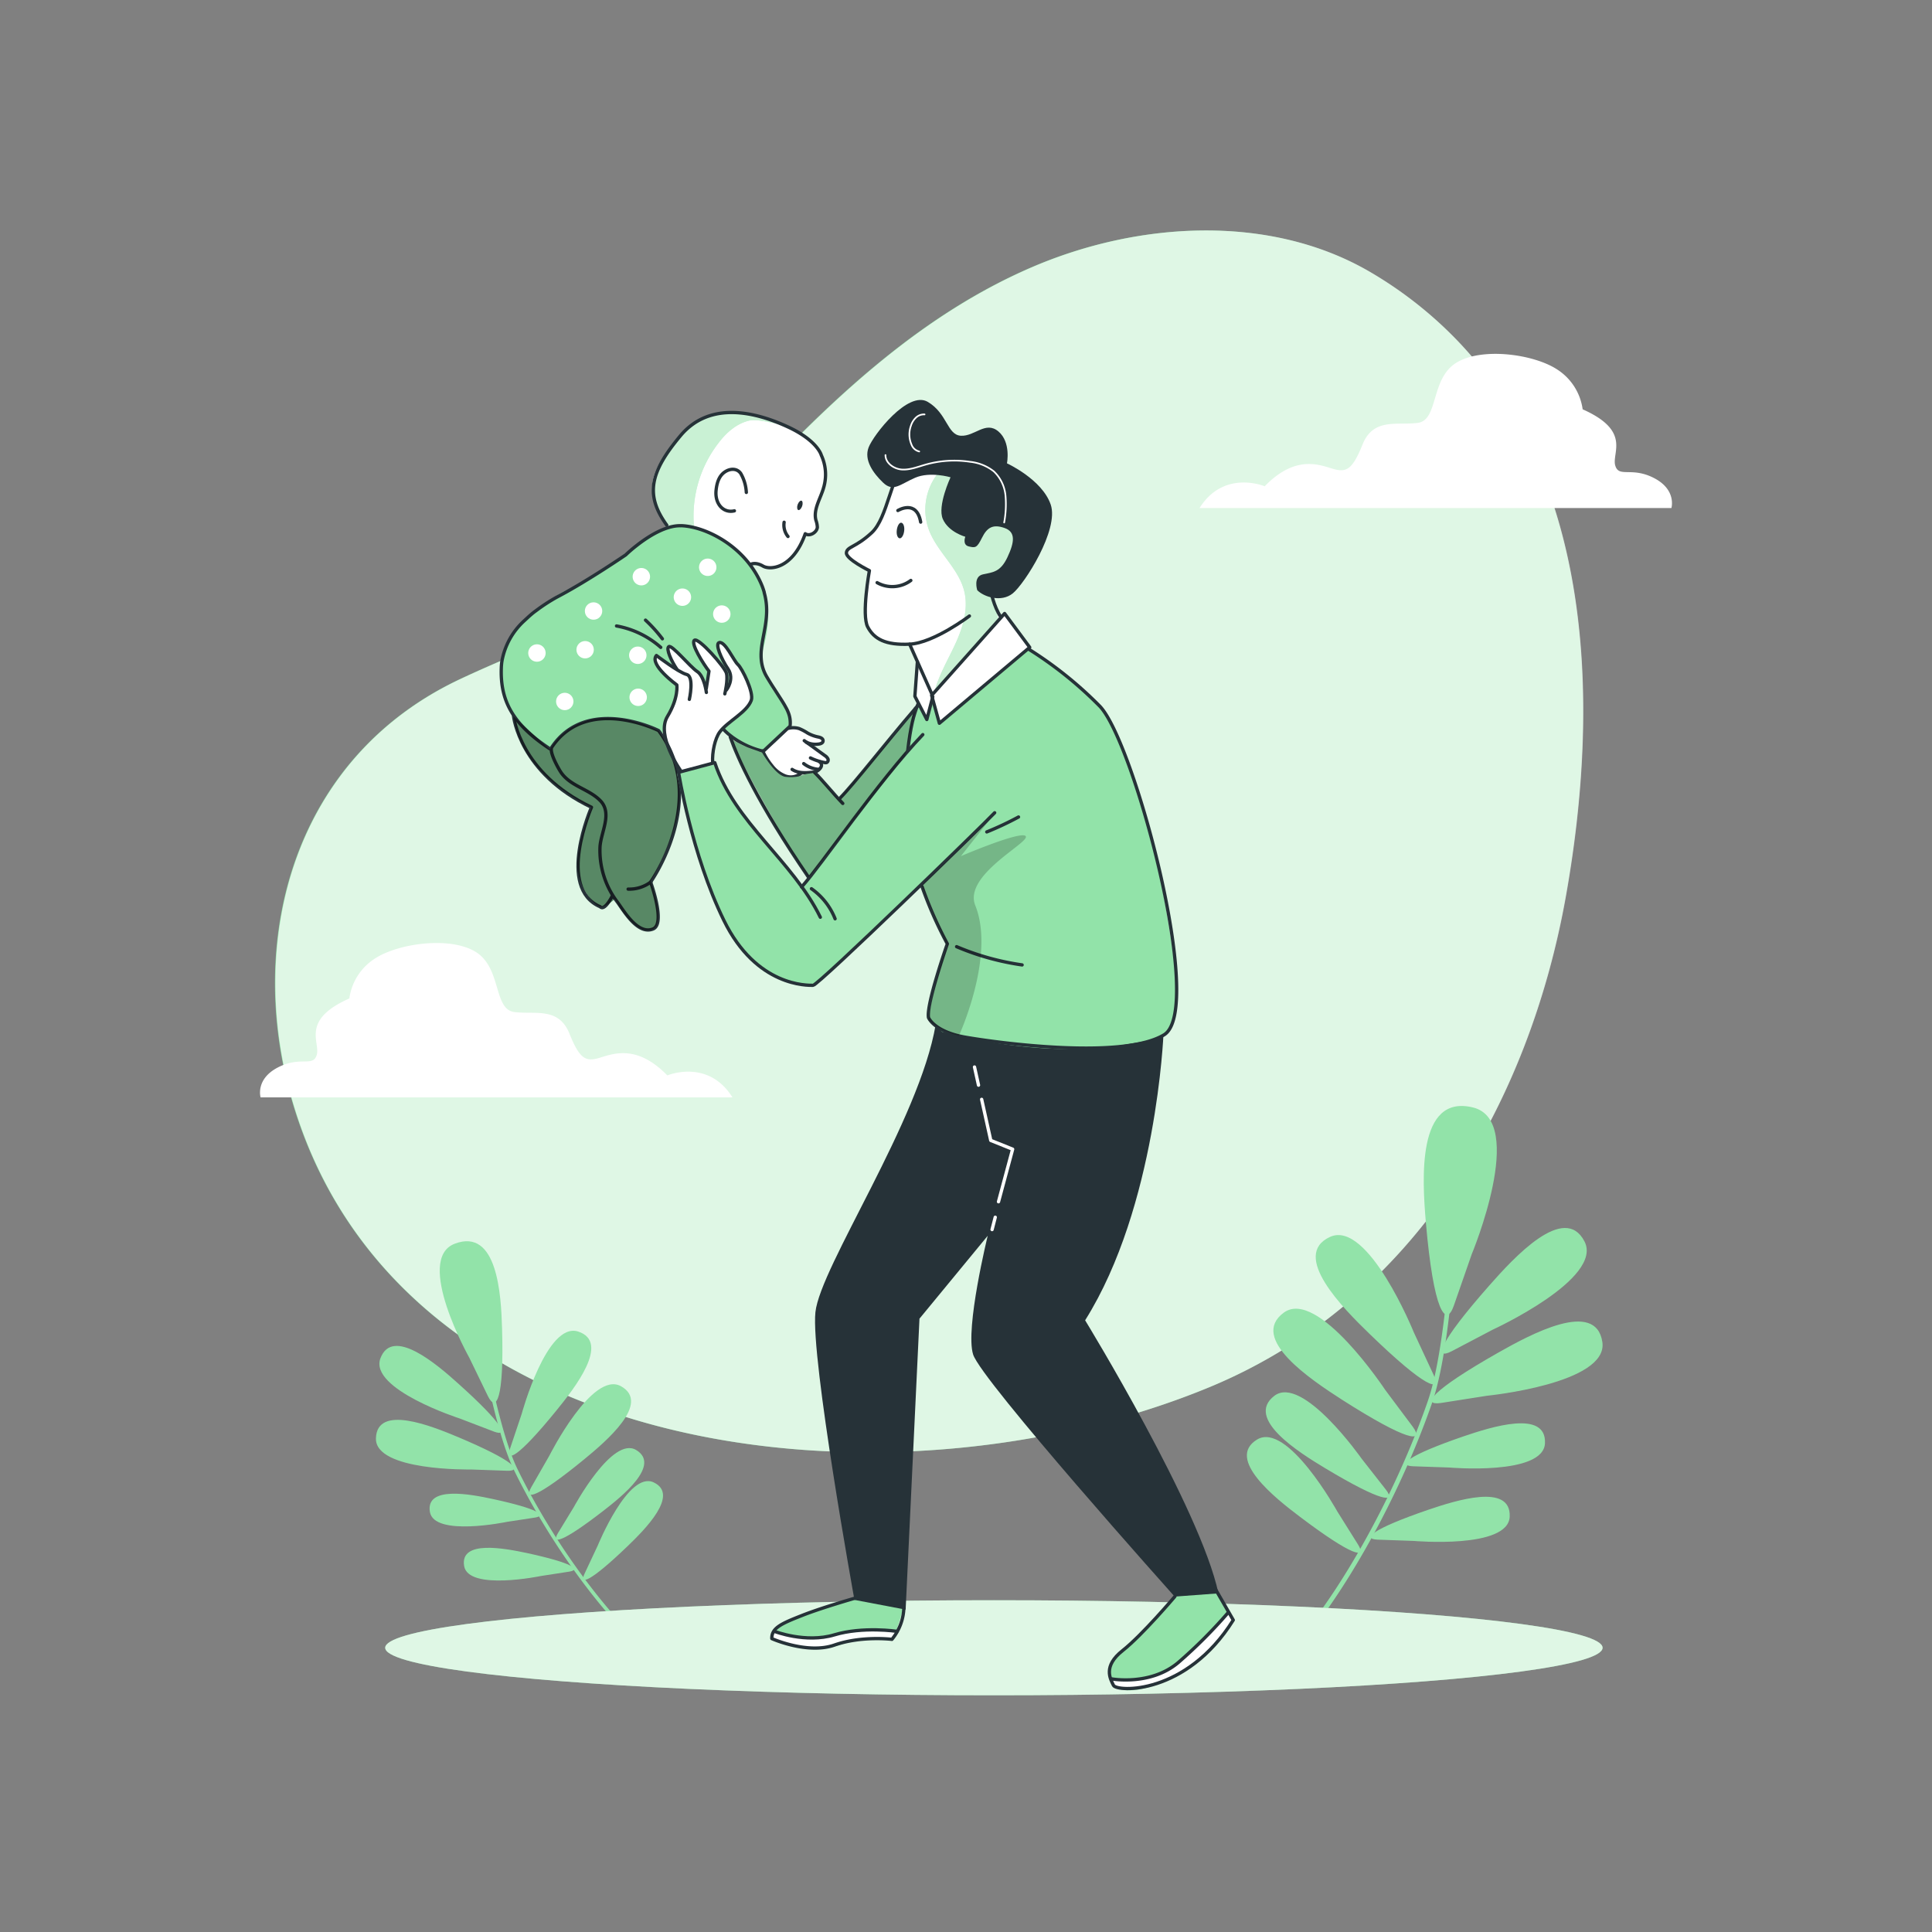 <svg xmlns="http://www.w3.org/2000/svg" viewBox="0 0 500 500"><rect x="0" y="0" width="500" height="500" fill="#808080" stroke="none"/><g id="background-simple"><g id="background-simple"><path d="M354.34,70.29c-25.83-15-59.78-13-87.37-1.13s-49.87,32.4-70.07,53.73c-10.52,11.11-20.77,22.67-33.64,31.31-13.53,9.08-29.35,14.54-44.21,21.54-42.57,20-55.26,66.14-44,107.3C101.33,378.69,230.12,393.29,313,359c53.73-22.26,82.83-74.45,92.19-127.06,8.73-49,7.95-110.6-32.22-147.87A104.89,104.89,0,0,0,354.34,70.29Z" style="fill:#92E3A9"></path><path d="M354.45,70.29c-25.82-15-59.78-13-87.36-1.13s-49.88,32.4-70.07,53.73C186.5,134,176.24,145.56,163.37,154.2c-13.53,9.09-29.35,14.54-44.21,21.54-42.57,20-55.25,66.14-44,107.3,26.24,95.65,155,110.26,237.93,75.92,53.73-22.26,82.82-74.45,92.18-127,8.73-49,7.95-110.61-32.22-147.88A104.53,104.53,0,0,0,354.45,70.29Z" style="fill:#fff;opacity:0.7"></path></g></g><g id="Plants"><g id="plants"><path d="M375.71,349.69c-4.64,2.4-3.64-1.86,9.76-17.05,6.28-7.12,19.39-21.43,24.59-11.37,5,9.67-23.73,22.84-23.73,22.84Zm9.12,11.53s31.44-3.12,29.86-13.89c-1.66-11.21-18.71-1.93-27,2.76-17.6,10-19.93,13.71-14.77,13ZM375,379.79s24.5,2.17,24.84-6.3c.37-8.77-14-4.16-21-1.79-14.91,5.11-17.23,7.61-13.17,7.77Zm-9.14,19s24.51,2.17,24.85-6.29c.36-8.77-14-4.16-21-1.8-14.92,5.11-17.23,7.6-13.18,7.76Zm.06-53.92s-11.84-29.28-21.71-24.76c-10.29,4.74,3.4,18.5,10.22,25.09C369,359.33,373.21,360.48,371,355.78Zm-7.44,14.82s-17.42-26.38-26.21-20c-9.14,6.67,7,17.37,15,22.53,17.07,10.9,21.43,11.23,18.34,7Zm-6.08,17.83s-15.35-21.9-22.63-16.26c-7.58,5.87,6.33,14.59,13.21,18.73,14.69,8.82,18.38,9,15.68,5.52Zm-6.32,13.62s-12.93-23.4-20.78-18.57c-8.13,5,4.76,15.18,11.16,20,13.67,10.33,17.32,10.91,15,7.16Zm34.81-66.57s14.35-34.43.36-37.95C366.62,283,368.08,305.3,369,316.23c2,23.25,5.2,27.51,7.24,21.7Z" style="fill:#92E3A9"></path><path d="M339.94,421.08a.55.55,0,0,1-.43-.11.61.61,0,0,1-.1-.85c11.53-15.14,23.06-37.17,30.1-57.5,6.07-17.5,7.06-62.42,7.06-62.91a.62.62,0,0,1,.62-.59.6.6,0,0,1,.59.62c0,.45-1,45.56-7.13,63.24-7.08,20.43-18.69,42.6-30.28,57.83A.59.59,0,0,1,339.94,421.08Z" style="fill:#92E3A9"></path><path d="M127.82,370.49c3.82,1.44,2.65-1.78-9.18-12.38-5.54-5-17.06-14.89-20.19-6.58-3,8,20.57,15.59,20.57,15.59Zm-6,9.81s-24.77.47-24.53-8.06c.26-8.88,14.34-3.22,21.24-.33,14.62,6.17,16.78,8.84,12.7,8.72Zm9.35,13.56s-18.88,3.95-19.92-2.61c-1.09-6.8,10.53-4.54,16.19-3.33,12.08,2.6,14.11,4.33,11,4.83Zm8.86,14s-18.87,3.94-19.92-2.61c-1.09-6.8,10.53-4.53,16.19-3.34,12.08,2.61,14.11,4.34,11,4.83Zm-5-42S141.5,342,149.62,344.6c8.45,2.74-.94,14.71-5.65,20.47-10,12.3-13.2,13.59-11.94,9.73Zm7.15,10.85s11.13-22.14,18.56-17.94c7.74,4.37-3.85,14.22-9.6,18.94-12.29,10.07-15.65,10.72-13.64,7.17ZM148.52,390s9.93-18.46,16.12-14.74c6.44,3.87-3.59,11.94-8.56,15.79-10.63,8.23-13.48,8.71-11.7,5.75Zm6.17,10s7.91-19.41,14.46-16.37c6.8,3.18-2.3,12.26-6.84,16.62-9.69,9.3-12.48,10.08-11,6.95Zm-33.23-48.61s-14.34-25.49-3.77-29.52c11.05-4.2,12,13.3,12.24,21.9.56,18.28-1.51,21.89-3.65,17.56Z" style="fill:#92E3A9"></path><path d="M162.23,422.78a.45.45,0,0,1-.34-.15c-10.43-10.79-21.5-27-28.9-42.23-6.4-13.2-11.33-48.22-11.38-48.58a.47.47,0,0,1,.4-.53.48.48,0,0,1,.54.4c0,.35,5,35.24,11.29,48.33,7.35,15.17,18.36,31.26,28.73,42a.48.48,0,0,1,0,.67A.47.47,0,0,1,162.23,422.78Z" style="fill:#92E3A9"></path></g></g><g id="Floor"><ellipse cx="257.22" cy="426.44" rx="157.53" ry="12.3" style="fill:#92E3A9"></ellipse><ellipse cx="257.22" cy="426.44" rx="157.53" ry="12.3" style="fill:#fff;opacity:0.7"></ellipse></g><g id="Clouds"><g id="clouds"><path d="M310.44,131.48H432.56s1.4-4.69-4.46-7.74-9.14,0-10.08-3.28,4.22-8.91-8.43-14.53A14.61,14.61,0,0,0,403,95.62c-6.09-4-19.69-5.86-26.25-1.65s-4.45,14.77-9.84,15.47-11.49-1.4-14.3,5.63-4.46,7.27-8.21,6.09-9.61-3-17.11,4.69C327.31,125.85,316.77,121.4,310.44,131.48Z" style="fill:#fff"></path><path d="M189.56,284H67.44s-1.4-4.69,4.46-7.74,9.14,0,10.08-3.28S77.76,264,90.41,258.4A14.61,14.61,0,0,1,97,248.09c6.09-4,19.69-5.86,26.25-1.65s4.45,14.77,9.84,15.47,11.49-1.4,14.3,5.63,4.46,7.27,8.21,6.09,9.61-3,17.11,4.69C172.69,278.32,183.23,273.87,189.56,284Z" style="fill:#fff"></path></g></g><g id="Character"><g id="character"><path d="M184.47,196.35a12.27,12.27,0,0,1,4.33-9.3c4.55-3.68,6.5-4.55,4.84-9.89s-6.58-11.61-7.51-10.86,1.09,5.08,2.28,6.82-.69,5-.69,5,1.66-3-1.52-6.57-5.48-6.71-6.28-6.06,1.52,5.56,3.32,8.08l-.6,4.3s-1.06-3.58-2.79-4.73-5.55-6.35-6.49-5.92S174.8,173,174.8,173s-4.2-4.36-4.92-3.33-.29,3.54,5.28,7.62c0,0-.07,4.59-1.44,6.18a8.42,8.42,0,0,0-1.37,8.59l4.33,7.79s7.36-1.81,7.36-2A12.07,12.07,0,0,1,184.47,196.35Z" style="fill:#fff"></path><g id="character"><path d="M304.76,411.84s-10.56,13.54-14.23,15.35-4.62,6.07-2.07,9.5c0,0,5.4,3.21,16-3.47s14.7-14,14.7-14l-7.08-12.52Z" style="fill:#92E3A9"></path><path d="M199.79,424.07s.18-3.18,7-5.63,19-6.41,19-6.41l8.48,2.08s-1.9,8.06-3.4,10.15c0,0-8.85-.54-12.24,1S206.21,427.63,199.79,424.07Z" style="fill:#92E3A9"></path><path d="M173.25,136.63s-5.3-4.93-4.39-11.77,10-15.36,14.75-17.18,11.55-.76,17.48,1.67,12.16,6.84,12.31,11.55-2.73,10-2.43,11.86,1.4,6.17-2.57,5.37c0,0-2.29,6.64-6.55,8s-5.78-.91-8.21,0C193.64,146.14,185.57,134.66,173.25,136.63Z" style="fill:#fff"></path><path d="M202.11,190.29l1.46-1.52a3.85,3.85,0,0,1,4.17.13c2.25,1.46,5.19,2,5.27,2.72s-3.29.73-3.29.73,4.83,2.78,4.5,4.23-1.72.6-1.72.6.2,4.3-5.16,2.71a3.55,3.55,0,0,1-3.37,1.19c-2.06-.46-6.36-6-6.36-6Z" style="fill:#fff"></path><path d="M202.43,109.82c2.63,1.12-5.62-1.62-8.42-1-3.29.72-6,3.1-8,5.74a30.92,30.92,0,0,0-6.4,21.83l-6.75,0a14,14,0,0,1-3.1-12.39c1.75-7.4,8.35-14.14,12.93-16.16S195,106.66,202.43,109.82Z" style="fill:#92E3A9"></path><path d="M202.43,109.82c2.63,1.12-5.62-1.62-8.42-1-3.29.72-6,3.1-8,5.74a30.92,30.92,0,0,0-6.4,21.83l-6.75,0a14,14,0,0,1-3.1-12.39c1.75-7.4,8.35-14.14,12.93-16.16S195,106.66,202.43,109.82Z" style="fill:#fff;opacity:0.5"></path><path d="M170.44,189.07s6.14,8.8,5.41,18.26-7.48,20.7-7.48,20.7,4,10.56.65,12.41-7.73-3.61-9.92-7.8c0,0-2.24,2.25-3.76,2s-5.34-4.58-5.89-10,3.62-15.71,3.62-15.71-18.66-8.35-20.15-23.54L142.3,194S149.56,179.37,170.44,189.07Z" style="fill:#92E3A9"></path><path d="M203.77,188.67h0c-.1.31-.17.49-.17.49l-3,3s-.83.58-2,1.35l0,0-1.21.82a26.27,26.27,0,0,1-7.29-3.1l-.41-.28c-.38-.27-.69-.53-1-.77l-.1-.08a4.85,4.85,0,0,1-1.47-2,37.33,37.33,0,0,0,6.33-5.41c2.06-2.52-.08-5.88-.08-5.88s-5.8-11.82-7.27-10.56,1.63,5.14,2.7,7.36a3.41,3.41,0,0,1-.84,3.89,7.25,7.25,0,0,0-.61-4.19s-6.87-9.24-7.67-7.66,3.77,8,3.77,8l-.84,4.16-1.07-3.43L178.51,172c.86,0-1.3-.67-1.3-.67s-3-4.8-4.11-4,1.14,5.14,1.25,5.37l-4.68-3c-.86,2.06,5.49,7.59,5.49,7.59s.58,4-.95,5.7c-1.35,1.54-2.71,6.79-2.71,6.79a10.21,10.21,0,0,0-1-.65h0a2.88,2.88,0,0,0-.31-.17l-.18-.09a27.06,27.06,0,0,0-9.48-2.67,4.35,4.35,0,0,0-.52-.06,3.91,3.91,0,0,0-.48-.05l-.83-.06-.29,0h-.56a17.4,17.4,0,0,0-2.92.13l-.34,0a18.71,18.71,0,0,0-9.72,4.73l-.08.07a17.3,17.3,0,0,0-2.47,2.71c-11.93-7.61-12.79-16.36-12.4-22.54,0-.6.09-1.18.14-1.73.27-2.67,2.63-5.86,5.66-8.78l1.19-1.1c.56-.51,1.13-1,1.71-1.48a51.32,51.32,0,0,1,5.11-3.66,26,26,0,0,1,4.12-2.18c3.64-1.39,11-6.79,16.85-11h0c1.25-.89,2.43-1.72,3.49-2.45l.13-.08c1-.69,1.94-1.28,2.69-1.7a9.24,9.24,0,0,1,5.15-.94,3,3,0,0,1,.42,0c6.11.52,14.33,4.74,19,12.52a22.27,22.27,0,0,1,2.18,4.7.54.54,0,0,1,0,.1c2.47,7.63-.38,13.82-.77,17.27h0a5.79,5.79,0,0,0,0,.91c.11,2.08,1.49,4.65,3,6.9,1.1,1.64,2.26,3.1,3.08,4.11l0,0,.29.36a2.92,2.92,0,0,1,.21.28,4.06,4.06,0,0,1,.58,1.67,0,0,0,0,1,0,0A9,9,0,0,1,203.77,188.67Z" style="fill:#92E3A9"></path><path d="M194.25,146.06s1.24-.71,3.21.44,7.81.54,10.94-8.37c1.1.78,3-.31,3.13-1.66a6.11,6.11,0,0,0-.38-1.86c-.7-2.83,1.2-5.57,2-8.37a11.94,11.94,0,0,0-.6-8.44s-.95-3.78-8.73-7.36-19.94-7-27.74,2.35-9.22,15.27-3.52,23.12" style="fill:none;stroke:#263238;stroke-linecap:round;stroke-linejoin:round;stroke-width:0.856px"></path><path d="M207.59,131c-.24.67-.71,1.11-1,1s-.4-.76-.16-1.42.7-1.1,1-1S207.82,130.38,207.59,131Z" style="fill:#263238"></path><path d="M193.15,127.44a11,11,0,0,0-1.44-4.9c-1-1.43-2.77-1.3-4.08-.43-1.62,1.06-2.12,3-2.31,4.77-.37,3.62,2,6,4.74,5.32" style="fill:none;stroke:#263238;stroke-linecap:round;stroke-linejoin:round;stroke-width:0.856px"></path><path d="M170.44,189.07s-18.43-9.28-27.61,4.26c-.81,1.19,1.72,5.61,2.32,6.51,2.46,3.65,7.21,4.32,10.19,7.35,3.23,3.29.16,8.16-.06,12a22.09,22.09,0,0,0,4.56,14.35c1.77,2.46,5.29,8.46,9.18,6.87,3.31-1.36-.64-12.13-.64-12.13S183.65,206.82,170.44,189.07Z" style="fill:none;stroke:#263238;stroke-linecap:round;stroke-linejoin:round;stroke-width:0.856px"></path><path d="M132.92,185.38s1.54,14.72,20.15,23.54c0,0-9.15,20.9,2.27,25.75,0,0,.9,1.42,3.11-2.76" style="fill:none;stroke:#263238;stroke-linecap:round;stroke-linejoin:round;stroke-width:0.856px"></path><path d="M142.27,193.77c-9.59-6.32-12.87-12.47-12.53-21a14.12,14.12,0,0,1,.15-1.62,18.57,18.57,0,0,1,5.8-10.51l1.19-1.1c.56-.49,1.14-1,1.73-1.41A46,46,0,0,1,144,154.6l.93-.5c7.51-4,17-10.49,17-10.49a35.82,35.82,0,0,1,2.77-2.38h0a36.13,36.13,0,0,1,3.49-2.45l.13-.08c2.46-1.48,5.29-2.71,7.84-2.64a3,3,0,0,1,.42,0c6.34.36,16.27,5.39,20.45,15.1a16.9,16.9,0,0,1,.75,2.12.54.54,0,0,1,0,.1c1.92,6.79-1.21,12-.77,17.27h0a10.31,10.31,0,0,0,1.45,4.54c.72,1.21,1.38,2.27,2,3.2,1.11,1.75,2,3.06,2.64,4.18l0,0c.14.26.28.52.42.76a9.6,9.6,0,0,1,.66,1.55,0,0,0,0,1,0,0,6.94,6.94,0,0,1,.28,3.06l-.71.66h0l-5.15,4.83,0,0-1.06,1a21.88,21.88,0,0,1-7.44-3.27l-.41-.28c-.34-.25-.66-.51-1-.77l-.1-.08a17.05,17.05,0,0,1-1.44-1.36" style="fill:none;stroke:#263238;stroke-linecap:round;stroke-linejoin:round;stroke-width:0.856px"></path><path d="M202.93,135.16a4.67,4.67,0,0,0,1,3.68" style="fill:none;stroke:#263238;stroke-linecap:round;stroke-linejoin:round;stroke-width:0.856px"></path><path d="M168.48,228.22a9.23,9.23,0,0,1-5.92,1.88" style="fill:none;stroke:#263238;stroke-linecap:round;stroke-linejoin:round;stroke-width:0.856px"></path><path d="M159.56,162A23.56,23.56,0,0,1,171,167.54" style="fill:none;stroke:#263238;stroke-linecap:round;stroke-linejoin:round;stroke-width:0.856px"></path><path d="M167.06,160.49a37.67,37.67,0,0,1,4.36,4.83" style="fill:none;stroke:#263238;stroke-linecap:round;stroke-linejoin:round;stroke-width:0.856px"></path><path d="M204.17,188.46a5.24,5.24,0,0,1,2.64.09,13.11,13.11,0,0,1,2.19,1.16,9.25,9.25,0,0,0,2.65,1c.59.11,1.36.35,1.36,1s-.79.85-1.4.88a5.23,5.23,0,0,1-3-.55c.22.18.68.35.91.53" style="fill:none;stroke:#263238;stroke-linecap:round;stroke-linejoin:round;stroke-width:0.856px"></path><path d="M208.14,191.68l5.32,3.86a2.21,2.21,0,0,1,.78.8.75.75,0,0,1-.28,1,1.06,1.06,0,0,1-.61,0,14.23,14.23,0,0,1-3.6-1.19" style="fill:none;stroke:#263238;stroke-linecap:round;stroke-linejoin:round;stroke-width:0.856px"></path><path d="M205,199.12c1.62,1.09,3.75.91,5.69.69a1.92,1.92,0,0,0,.87-.33c1.61-1.13,1-2.07.52-2.33" style="fill:none;stroke:#263238;stroke-linecap:round;stroke-linejoin:round;stroke-width:0.856px"></path><path d="M207.25,200.15a4.08,4.08,0,0,1-4.11.64,8.12,8.12,0,0,1-3.41-2.66,16.92,16.92,0,0,1-2.34-3.78" style="fill:none;stroke:#263238;stroke-linecap:round;stroke-linejoin:round;stroke-width:0.856px"></path><path d="M208,197.62a7.11,7.11,0,0,0,3.93,1.49" style="fill:none;stroke:#263238;stroke-linecap:round;stroke-linejoin:round;stroke-width:0.856px"></path><path d="M141.21,169a2.25,2.25,0,1,1-2.25-2.25A2.25,2.25,0,0,1,141.21,169Z" style="fill:#fff"></path><circle cx="146.16" cy="181.54" r="2.25" style="fill:#fff"></circle><circle cx="151.43" cy="168.15" r="2.25" style="fill:#fff"></circle><path d="M168.23,149.27A2.25,2.25,0,1,1,166,147,2.24,2.24,0,0,1,168.23,149.27Z" style="fill:#fff"></path><circle cx="153.61" cy="158.13" r="2.25" style="fill:#fff"></circle><path d="M185.41,146.8a2.25,2.25,0,1,1-2.25-2.24A2.25,2.25,0,0,1,185.41,146.8Z" style="fill:#fff"></path><path d="M178.86,154.55a2.25,2.25,0,1,1-2.25-2.25A2.25,2.25,0,0,1,178.86,154.55Z" style="fill:#fff"></path><path d="M189.05,158.92a2.25,2.25,0,1,1-2.25-2.25A2.25,2.25,0,0,1,189.05,158.92Z" style="fill:#fff"></path><path d="M167.41,180.46a2.25,2.25,0,1,1-2.25-2.25A2.25,2.25,0,0,1,167.41,180.46Z" style="fill:#fff"></path><path d="M167.31,169.58a2.25,2.25,0,1,1-2.25-2.25A2.25,2.25,0,0,1,167.31,169.58Z" style="fill:#fff"></path><path d="M170.44,189.07s6.14,8.8,5.41,18.26-7.48,20.7-7.48,20.7,4,10.56.65,12.41-7.73-3.61-9.92-7.8c0,0-2.24,2.25-3.76,2s-5.34-4.58-5.89-10,3.62-15.71,3.62-15.71-18.66-8.35-20.15-23.54L142.3,194S149.56,179.37,170.44,189.07Z" style="opacity:0.4"></path><path d="M301.11,267.54s-1.77,44.71-20.28,74.15c0,0,29.87,48.8,34.5,70.67L304,413.2s-50.06-55.94-52.16-62.67,3.78-30.71,3.78-30.71l-17.66,21.45-3.58,75.3-13.25-2.52s-11.36-62.68-10.1-74.46,26.93-49.64,31.13-74.46C242.13,265.13,274.58,277.49,301.11,267.54Z" style="fill:#263238"></path><line x1="253.24" y1="280.84" x2="252.2" y2="276.14" style="fill:none;stroke:#fff;stroke-linecap:round;stroke-linejoin:round;stroke-width:0.856px"></line><polyline points="258.41 311.01 262.07 297.41 256.41 295.14 254.05 284.51" style="fill:none;stroke:#fff;stroke-linecap:round;stroke-linejoin:round;stroke-width:0.856px"></polyline><line x1="256.75" y1="318.21" x2="257.57" y2="315.02" style="fill:none;stroke:#fff;stroke-linecap:round;stroke-linejoin:round;stroke-width:0.856px"></line><path d="M287.34,434.27l1.12,2.42s6.15,2.05,16-3.47a41.52,41.52,0,0,0,14.7-14l-1-2.34s-10.65,13.47-19,16.42S287.34,434.27,287.34,434.27Z" style="fill:#fff"></path><path d="M304.06,413.17s-8.4,9.95-13.53,14-3.21,7.27-2.36,9,18.83,2.57,31-16.9l-5.67-9.83" style="fill:none;stroke:#263238;stroke-linecap:round;stroke-linejoin:round;stroke-width:0.856px"></path><path d="M287.72,434.5s10.09,1.86,17.29-4.3a127.19,127.19,0,0,0,12.77-12.78" style="fill:none;stroke:#263238;stroke-linecap:round;stroke-linejoin:round;stroke-width:0.856px"></path><path d="M230.62,424.4l1.67-2a24.68,24.68,0,0,0-5.77-.61,51.51,51.51,0,0,0-11,1.44c-2.58.84-11.48.53-15.12-1.06l-.58,1.87a27.18,27.18,0,0,0,9.17,2.61c4.4.23,9.27-2.12,13.37-2.43A52.88,52.88,0,0,1,230.62,424.4Z" style="fill:#fff"></path><path d="M222.29,413.31s-9.23,2.61-14.54,4.7-8.1,3.23-8,6.06c0,0,9.19,4.13,16.2,1.67s14.88-1.48,14.88-1.48a13.48,13.48,0,0,0,3.08-7.93" style="fill:none;stroke:#263238;stroke-linecap:round;stroke-linejoin:round;stroke-width:0.856px"></path><path d="M200.44,422.2s8.08,3.13,15.48.9,16.22-.91,16.22-.91" style="fill:none;stroke:#263238;stroke-linecap:round;stroke-linejoin:round;stroke-width:0.856px"></path><path d="M304.63,257.67c0,8.72-5,11.12-5,11.12a122.9,122.9,0,0,1-15.82,2.36c-10,1-24.43-.15-40-4.11,0,0-2.94-2.59-3.65-3.48A125.36,125.36,0,0,1,245,244.47l-6.67-15.06-28.06,25.74s-12,.77-20.77-12.74S175.2,200.1,175.2,200.1l9.71-2.19a57.81,57.81,0,0,0,9,14.41c6.1,7.19,13.45,17.43,13.45,17.43l1.67-2.29s-17.86-30.22-19.66-36.31l.31.47,3.72,1.76,3.82,1.39s3.16,5.59,5.81,6.23a9.61,9.61,0,0,0,5.49-.67l2.08-.31,6.38,6.92,20.47-24.45,2.3,3.93,1.65-4.78L243,187.4l20-16.82,3.37-2.84s14.51,11,19.31,16,13.52,37.5,13.52,37.5S304.63,248.94,304.63,257.67Z" style="fill:#92E3A9"></path><path d="M238.63,229.47a103.59,103.59,0,0,0,6.54,14.79s-5.49,15.64-4.88,19.09c0,0,1.42,3.66,9.55,5.08s40.63,5.89,51.4-.61-7.72-76-16.66-85.1a101.49,101.49,0,0,0-18.45-14.78" style="fill:none;stroke:#263238;stroke-linecap:round;stroke-linejoin:round;stroke-width:0.856px"></path><path d="M237.55,182.28c-1.12,2.85-1.87,5.61-2.63,12" style="fill:none;stroke:#263238;stroke-linecap:round;stroke-linejoin:round;stroke-width:0.856px"></path><path d="M236.93,183.31c-7.75,9-15.92,19.6-19.66,23.36" style="fill:none;stroke:#263238;stroke-linecap:round;stroke-linejoin:round;stroke-width:0.856px"></path><path d="M237.68,182.45l-.75.86" style="fill:none;stroke:#263238;stroke-linecap:round;stroke-linejoin:round;stroke-width:0.856px"></path><path d="M189,190.75c1.78,5.13,6.86,16.76,20.31,36.38" style="fill:none;stroke:#263238;stroke-linecap:round;stroke-linejoin:round;stroke-width:0.856px"></path><path d="M218.11,207.93c-2.27-2.32-5.38-6.19-7.28-8" style="fill:none;stroke:#263238;stroke-linecap:round;stroke-linejoin:round;stroke-width:0.856px"></path><path d="M247.57,245a67.91,67.91,0,0,0,16.95,4.72" style="fill:none;stroke:#263238;stroke-linecap:round;stroke-linejoin:round;stroke-width:0.856px"></path><path d="M255.38,215.3a82.93,82.93,0,0,0,8.21-3.86" style="fill:none;stroke:#263238;stroke-linecap:round;stroke-linejoin:round;stroke-width:0.856px"></path><path d="M210,230a17.23,17.23,0,0,1,6.12,7.78" style="fill:none;stroke:#263238;stroke-linecap:round;stroke-linejoin:round;stroke-width:0.856px"></path><path d="M239.86,186.21l-3.09-6,.7-9.64L235.4,167s-7.55-.5-9.64-3-1.95-7.39-.84-15.89c0,0-5.88-3.4-5.87-5.05s5.18-1.78,9.08-9.17,3.9-12.13,3.9-12.13h22.31l11.43,11.43L262.15,151l-5.72,2.37a50.66,50.66,0,0,0,2.51,6.33l1.08-.87,6.47,8.66-23.38,19.65-1.6-5.75Z" style="fill:#fff"></path><path d="M242.82,122.39A15.22,15.22,0,0,0,240.35,137c2.13,5.81,7.72,10,9.2,16,1.1,4.46-.28,9.16-2.17,13.34s-4.33,8.16-5.52,12.6l16.6-18.48-1.85-6.36s4.76-4.63,5.82-10.32-1.32-7.28-1.32-7.28l-5-2.12-9-5.29,1.85-7.41Z" style="fill:#92E3A9"></path><path d="M242.82,122.39A15.22,15.22,0,0,0,240.35,137c2.13,5.81,7.72,10,9.2,16,1.1,4.46-.28,9.16-2.17,13.34s-4.33,8.16-5.52,12.6l16.6-18.48-1.85-6.36s4.76-4.63,5.82-10.32-1.32-7.28-1.32-7.28l-5-2.12-9-5.29,1.85-7.41Z" style="fill:#fff;opacity:0.5"></path><path d="M234,137.41c-.13,1.11-.67,2-1.2,1.9s-.85-1-.71-2.13.67-2,1.19-1.9S234.14,136.3,234,137.41Z" style="fill:#263238"></path><path d="M227,150.79a8,8,0,0,0,8.72-.57" style="fill:none;stroke:#263238;stroke-linecap:round;stroke-linejoin:round;stroke-width:0.856px"></path><path d="M252.22,117.19s-12.2-6-16.95,0-5.51,16.8-9.67,20.67-6.4,3.57-6.55,5.2,5.95,4.62,5.95,4.62-2.08,11.45-.44,14.57,4.61,4.76,10.85,4.46,15.47-7.29,15.47-7.29" style="fill:none;stroke:#263238;stroke-linecap:round;stroke-linejoin:round;stroke-width:0.856px"></path><line x1="241.22" y1="179.74" x2="235.41" y2="166.71" style="fill:none;stroke:#263238;stroke-linecap:round;stroke-linejoin:round;stroke-width:0.856px"></line><path d="M246,123.52s-5.28-1.56-9.16.12-5.66,3.79-8.29,1.27-5-5.88-3.75-9.13S235,101,240.1,104s5,8.57,8.58,8.77,6.38-3.91,9.7-1.12,2.22,8.26,2.22,8.26,9.08,4.14,11.32,10.66-6.84,20.61-9.82,23-7.47.92-9.19-.83c0,0-1.14-3.54,1.5-4.1s4.53-.62,6.33-4.46,2.18-6.51-.77-7.54-4.49-.18-5.82,2.51-1.73,2.67-3.44,2.26-.89-2.5-.89-2.5-4.35-1.19-5.82-4.59S246,123.52,246,123.52Z" style="fill:#263238"></path><path d="M232.37,132.12s4.85-3,5.9,3" style="fill:none;stroke:#263238;stroke-linecap:round;stroke-linejoin:round;stroke-width:0.856px"></path><polygon points="259.99 158.77 241.11 179.96 243.11 187.18 266.49 167.53 259.99 158.77" style="fill:none;stroke:#263238;stroke-linecap:round;stroke-linejoin:round;stroke-width:0.856px"></polygon><polyline points="241.4 180.31 239.86 186.21 236.77 180.2 237.42 171.27" style="fill:none;stroke:#263238;stroke-linecap:round;stroke-linejoin:round;stroke-width:0.856px"></polyline><path d="M259.88,135.22a25.88,25.88,0,0,0,.34-7,9.92,9.92,0,0,0-3-6.21,11.9,11.9,0,0,0-6.14-2.49,27.26,27.26,0,0,0-11.64.75c-2,.57-4,1.38-6.05,1.24s-4.25-1.67-4.23-3.74" style="fill:none;stroke:#fff;stroke-linecap:round;stroke-linejoin:round;stroke-width:0.428px"></path><path d="M239.28,107.25a3,3,0,0,0-2.25.84,5,5,0,0,0-1.28,2.08,6.63,6.63,0,0,0,.14,4.88,2.82,2.82,0,0,0,2,1.79" style="fill:none;stroke:#fff;stroke-linecap:round;stroke-linejoin:round;stroke-width:0.428px"></path><path d="M238.82,190.12c-11.53,12.06-26.33,33.87-31.36,39.42" style="fill:none;stroke:#263238;stroke-linecap:round;stroke-linejoin:round;stroke-width:0.856px"></path><path d="M212.3,237.38c-7.14-14.58-22.25-24.59-27.31-40l-9.38,2.5s3.31,21.13,11.74,38.34S209.06,255,210.42,255s44-41.47,47-44.66" style="fill:none;stroke:#263238;stroke-linecap:round;stroke-linejoin:round;stroke-width:0.856px"></path><path d="M184.44,197.39c-.19-2.67.59-6.26,1.83-7.95,2-2.73,7-5.05,8.16-8.2.72-2-2.36-8.27-3.46-9.26s-3.3-6.08-4.84-5.68c-1.13.3.5,4.18,2.28,6.82s-.41,5.45-.41,5.45" style="fill:none;stroke:#263238;stroke-linecap:round;stroke-linejoin:round;stroke-width:0.856px"></path><path d="M178.4,181s1.34-5.93-.71-6.45-7.81-4.91-7.81-4.91c-2,2.34,5.28,7.62,5.28,7.62s.53,3.28-2.44,8.19,3.35,13.86,3.35,13.86" style="fill:none;stroke:#263238;stroke-linecap:round;stroke-linejoin:round;stroke-width:0.856px"></path><path d="M182.81,179.21s-.53-4.22-2.37-5.42-6.55-7-7.35-6.45.67,3.78,2.12,5.91" style="fill:none;stroke:#263238;stroke-linecap:round;stroke-linejoin:round;stroke-width:0.856px"></path><path d="M187.58,179.57s.88-3.7.42-5.35-7.24-9.34-8.29-8.52,2.38,6.22,3.77,8l-.69,4.46" style="fill:none;stroke:#263238;stroke-linecap:round;stroke-linejoin:round;stroke-width:0.856px"></path><path d="M236.88,183.91l-2.64,11.69-25,31.53s-17.57-25.75-19.74-35.92a40.17,40.17,0,0,0,7.7,3.48s2.4,4.66,5.26,6.12c3.37.95,5.21-.47,5.21-.47l3-.53,6.39,6.92Z" style="opacity:0.2"></path><path d="M256.09,212.18l-7.41,9.39s15.95-6.83,16.8-5.12-16.22,10.06-13.08,17.88c5.27,13.11-4.25,33.75-4.25,33.75a23.11,23.11,0,0,1-7.86-4s1.65-11.91,4.88-19.1l-6.67-15.86Z" style="opacity:0.2"></path><path d="M256.23,152.76c.28.2.88,4.16,2.79,6.91" style="fill:none;stroke:#263238;stroke-linecap:round;stroke-linejoin:round;stroke-width:0.856px"></path></g></g></g></svg>